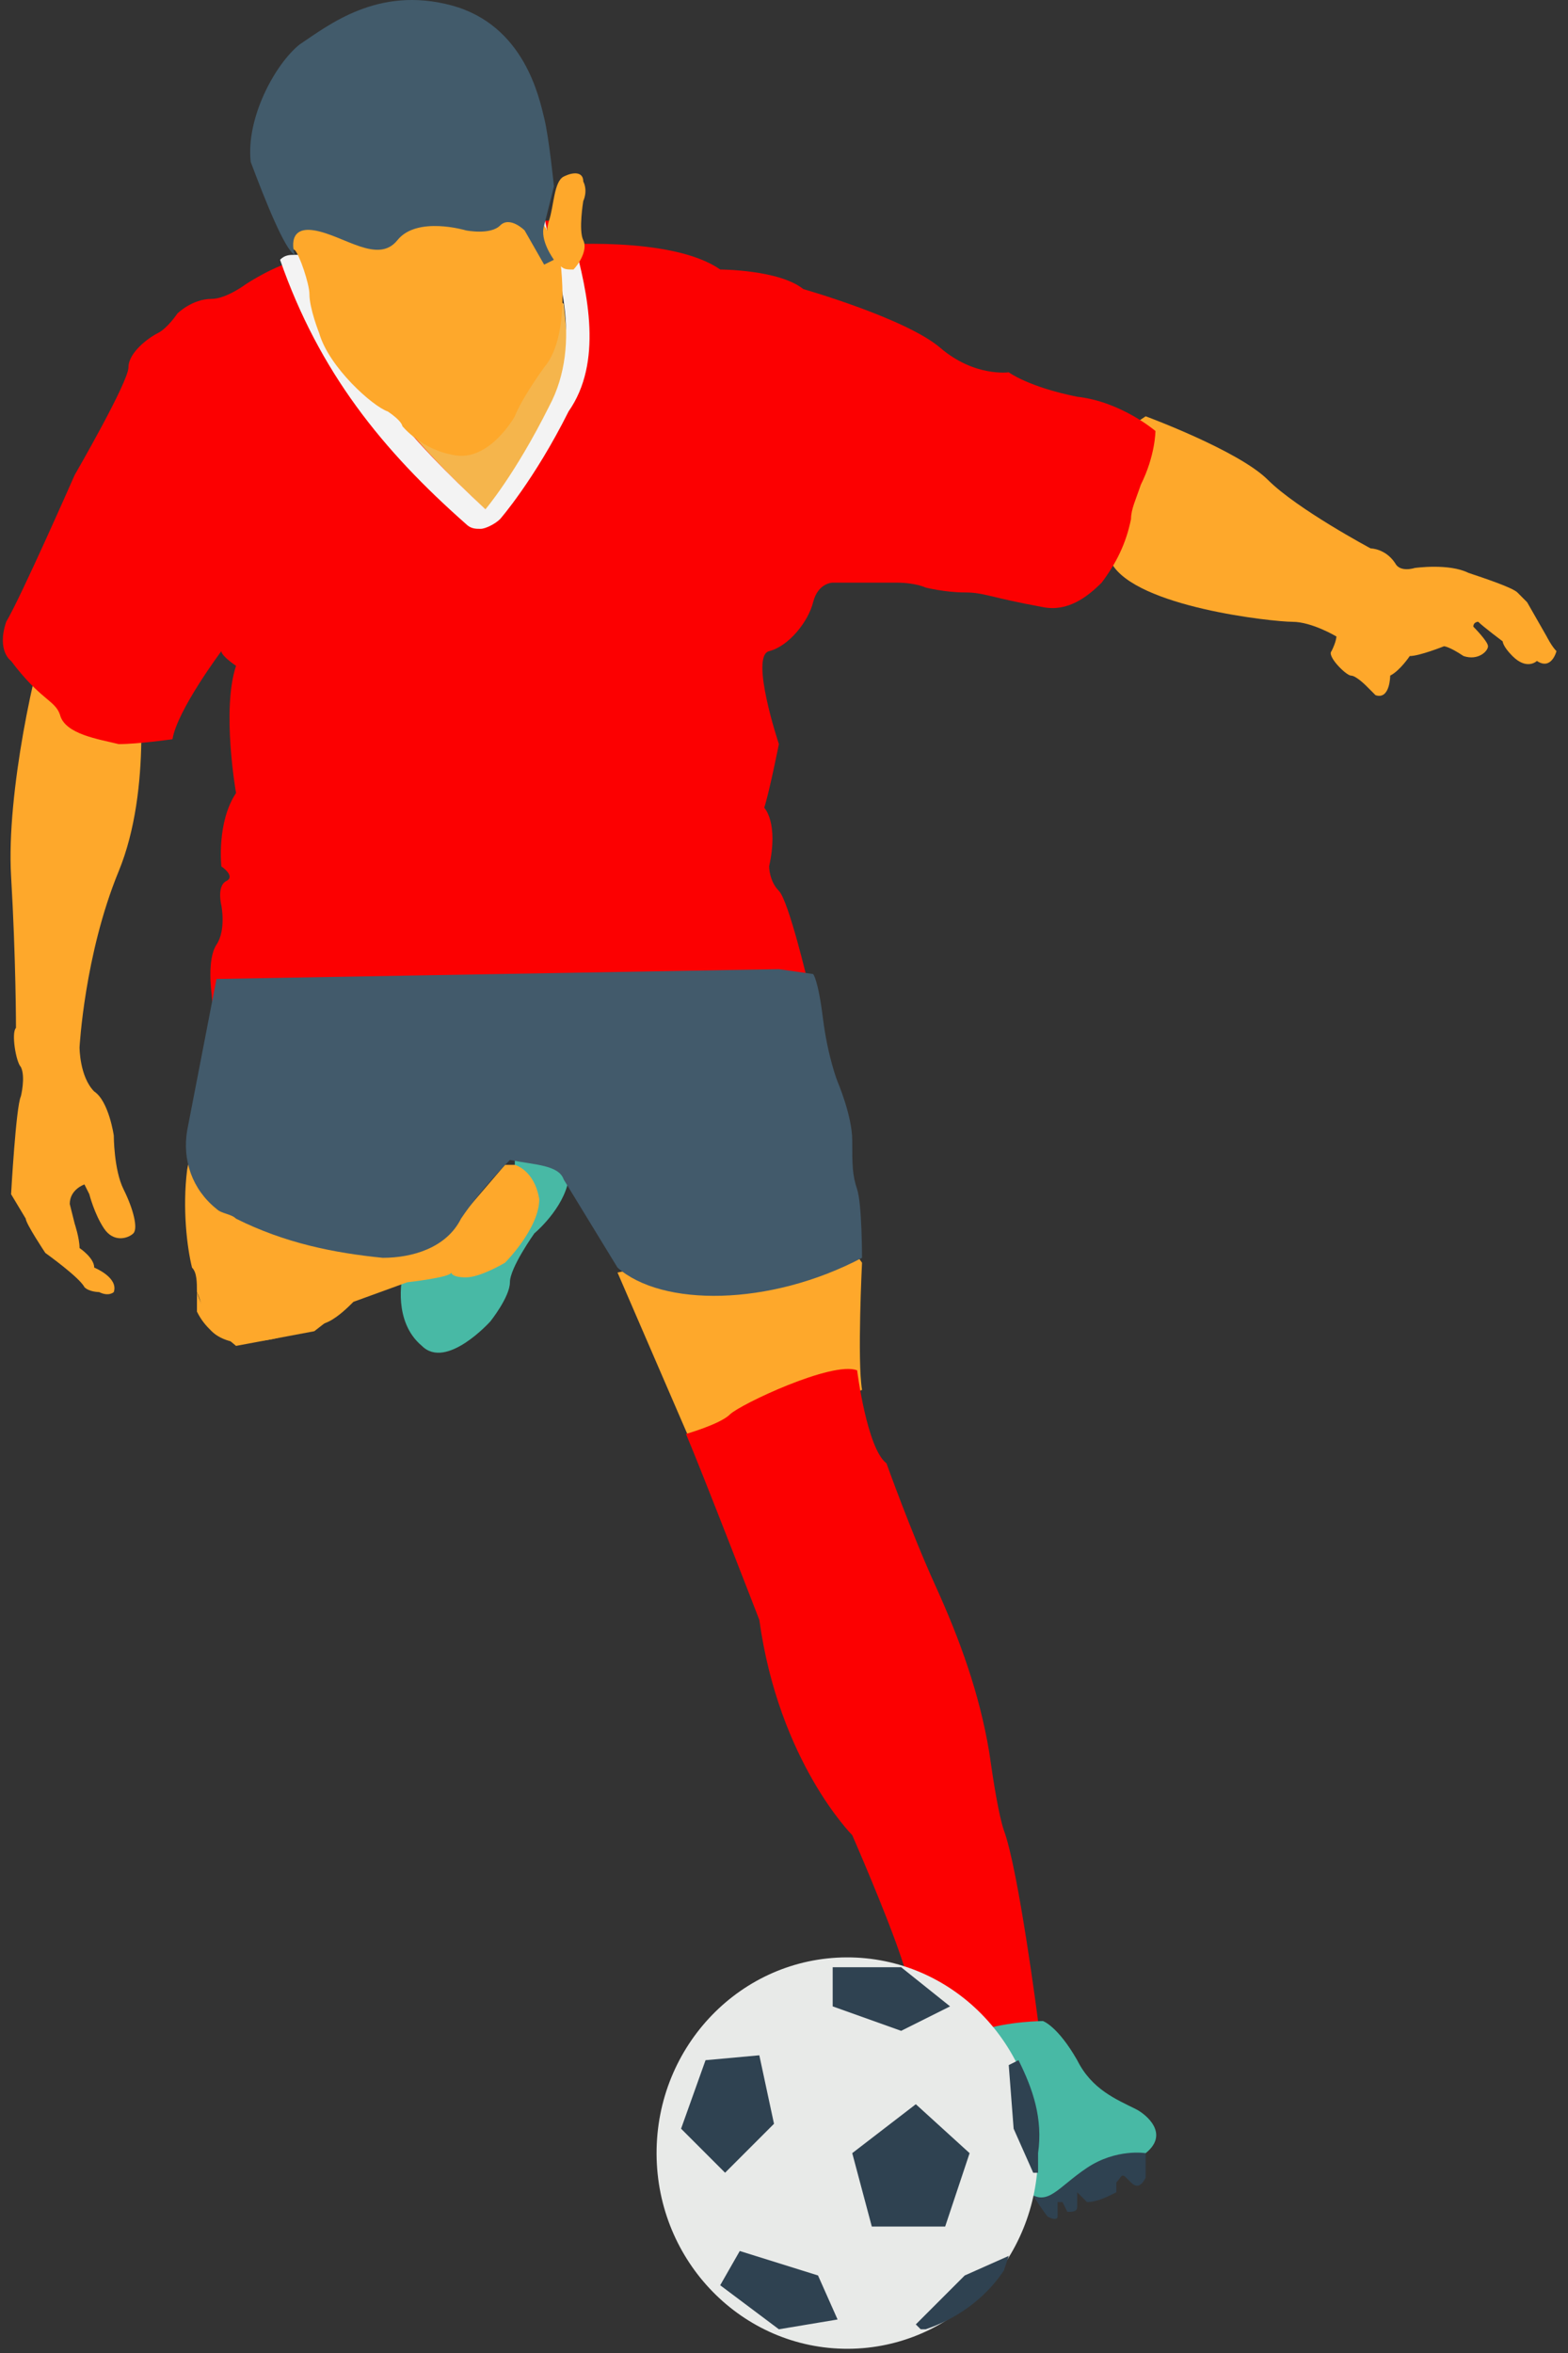 <svg xmlns="http://www.w3.org/2000/svg" width="100" height="150" viewBox="0 0 100 150">
    <rect x="0" y="0" width="100" height="150" fill="#333333" stroke="none"/>
    <g fill="none" fill-rule="nonzero">
        <path fill="#FEA82B" d="M53.417 78.313l1.559 2.183s-.312 6.238 0 8.11L44.372 92.66l-4.99-11.54 14.035-2.807z"/>
        <path fill="#FC0001" d="M43.748 91.412s2.183-.623 2.807-1.247c.624-.624 6.55-3.431 8.109-2.807 0 0 .624 4.99 1.871 5.926 0 0 1.56 4.366 3.12 7.797 1.559 3.43 2.806 6.862 3.43 10.604.312 2.184.624 4.055.936 4.99.935 2.496 2.183 12.164 2.183 12.164l-4.678 4.367s-3.12 0-3.12-3.12c-.311-3.118 0-2.494-.935-5.301-.936-2.807-3.119-7.798-3.119-7.798s-4.678-4.678-5.926-13.723c0 0-3.742-9.669-4.678-11.852z"/>
        <path fill="#2F4251" d="M64.956 138.508s1.56 2.495 1.872 2.807c.623.312.623 0 .623 0v-.936h.312l.312.624c.312 0 .624 0 .624-.312v-.936l.624.624c.623 0 1.247-.312 1.871-.624v-.624c.312-.312.312-.623.624-.312l.312.312c.312.312.624.312.935-.312v-1.56l-.935-1.558-7.174 2.807z"/>
        <g fill="#FEA82B">
            <path d="M8.816 43.069s.936 7.173-1.248 12.476c-2.183 5.302-2.495 11.228-2.495 11.228s0 1.871.936 2.807c.936.624 1.248 2.807 1.248 2.807s0 2.183.623 3.43c.624 1.248.936 2.496.624 2.808-.312.312-1.248.623-1.871-.312-.624-.936-.936-2.184-.936-2.184l-.312-.623s-.936.312-.936 1.247l.312 1.248s.312.936.312 1.56c0 0 .936.623.936 1.247 0 0 1.56.624 1.248 1.56 0 0-.312.311-.936 0 0 0-.624 0-.936-.313-.312-.623-2.495-2.183-2.495-2.183S1.643 78 1.643 77.689l-.936-1.56s.312-5.614.624-6.237c0 0 .312-1.248 0-1.872-.312-.312-.624-2.183-.312-2.495 0 0 0-4.366-.312-9.669-.312-5.302 1.56-13.723 2.495-16.218l5.614 3.431zM72.13 27.163l.936-.624s5.926 2.183 7.797 4.055c1.872 1.87 6.55 4.366 6.55 4.366s.936 0 1.56.936c.311.623 1.247.312 1.247.312s2.183-.312 3.43.312c.936.312 2.808.935 3.12 1.247l.623.624 1.248 2.183s.312.624.624.936c0 0-.312 1.248-1.248.624 0 0-.624.623-1.56-.312-.623-.624-.623-.936-.623-.936s-1.248-.936-1.56-1.248c0 0-.311 0-.311.312 0 0 .935.936.935 1.248 0 .312-.623.936-1.56.624-.935-.624-1.247-.624-1.247-.624s-1.56.624-2.183.624c0 0-.624.935-1.248 1.247 0 0 0 1.56-.935 1.248l-.624-.624s-.624-.623-.936-.623c-.312 0-1.56-1.248-1.247-1.56.312-.623.312-.935.312-.935s-1.56-.936-2.807-.936c-1.248 0-9.98-.936-11.54-3.743-1.56-3.431 1.247-8.733 1.247-8.733z"/>
        </g>
        <path fill="#48B9A5" d="M32.832 73.946v4.367l-1.248 1.247-1.247.624-2.184.312-2.495.936s-.623 2.807 1.248 4.366c1.56 1.56 4.366-1.56 4.366-1.56s1.248-1.559 1.248-2.494c0-.936 1.56-3.12 1.56-3.12s1.87-1.559 2.183-3.43c0-1.248-3.431-1.248-3.431-1.248z"/>
        <path fill="#FEA82B" d="M24.723 78.937c-.312 1.559-.936 2.807-1.872 3.742l-2.807 2.184-4.99.935-1.872-1.56c-.312-.623-.312-1.247-.623-1.87 0-.624 0-1.248-.312-1.56-.312-1.247-.624-3.743-.312-6.238.623-3.742 3.43-3.43 3.43-3.43l9.358 7.797z"/>
        <path fill="#F5B54C" d="M35.015 18.742l.936.623 1.247 12.476-4.99 5.302L20.98 25.915l.624-7.485z"/>
        <path fill="#FC0001" d="M72.754 30.905c-.312.936-.624 1.56-.624 2.184-.312 1.559-.936 2.807-1.871 4.054-.936.936-2.184 1.872-3.743 1.56-3.43-.624-3.743-.936-4.99-.936-1.248 0-2.495-.312-2.495-.312s-.624-.312-1.872-.312h-4.054s-.936 0-1.248 1.248c-.312 1.247-1.56 2.807-2.807 3.119-1.248.312.624 5.926.624 5.926s-.624 3.119-.936 4.054c0 0 .936.936.312 3.743 0 0 0 .936.624 1.56.623.623 1.871 5.925 1.871 5.925s-7.797 7.798-18.713 7.174l-10.917-.936s-8.109.624-8.42-5.614c0 0-.313-2.183.311-3.119.624-.936.312-2.495.312-2.495s-.312-1.248.312-1.56c.624-.311-.312-.935-.312-.935s-.312-2.807.936-4.678c0 0-.936-5.302 0-8.11 0 0-.936-.623-.936-.935 0 0-2.807 3.743-3.119 5.614 0 0-2.183.312-3.43.312-1.248-.312-3.431-.624-3.743-1.871-.312-.936-1.248-.936-3.119-3.431 0 0-.936-.624-.312-2.495.936-1.56 4.366-9.357 4.366-9.357s3.431-5.926 3.431-6.862c0-.935 1.248-1.87 1.871-2.183.624-.312 1.248-1.248 1.248-1.248s.936-.935 2.183-.935c.936 0 2.184-.936 2.184-.936s1.871-1.248 3.43-1.56h.624c2.495 7.174 6.862 11.853 11.54 16.22 0 0 1.872-2.184 4.055-6.55 1.871-4.055.624-8.734-.624-12.164h.312l.312 1.56s7.486-.625 10.605 1.558c0 0 3.742 0 5.302 1.248 0 0 6.55 1.871 8.733 3.743 2.183 1.871 4.366 1.56 4.366 1.56s1.248.935 4.366 1.559c2.807.312 4.99 2.183 4.99 2.183s0 1.559-.935 3.43z"/>
        <path fill="#F3F3F3" d="M36.575 15.31h-1.56l-.312-1.559h-.312c1.248 3.12 2.807 8.11.624 12.164-2.183 4.367-4.055 6.55-4.055 6.55-4.678-4.366-9.045-9.045-11.54-16.219h-.624c-.311 0-.623 0-.935.312 2.495 7.174 6.55 12.164 11.852 16.843.312.312.623.312.935.312.312 0 .936-.312 1.248-.624 0 0 2.183-2.495 4.366-6.862 2.184-3.119 1.248-7.485.313-10.916z"/>
        <path fill="#FEA82B" d="M35.639 15.935s.936 5.302-.936 7.485c-1.56 2.183-1.871 3.119-1.871 3.119s-1.56 2.807-3.743 2.495c-2.183-.312-3.43-1.871-3.43-1.871s0-.312-.936-.936c-.936-.312-3.743-2.807-4.367-4.99 0 0-.623-1.56-.623-2.495 0-.624-.624-2.496-.936-2.807-.312 0-.312-2.184-.312-2.184l15.283-.936 1.87 3.12z"/>
        <path fill="#425B6B" d="M18.797 16.246s-.624-1.87 1.247-1.559c1.872.312 4.055 2.183 5.302.624 1.248-1.56 4.367-.624 4.367-.624s1.56.312 2.183-.312c.624-.624 1.56.312 1.56.312l1.247 2.183.624-.312s-.936-1.247-.624-2.183l.624-2.495s-.312-3.119-.624-4.366c-.311-1.248-1.247-5.926-5.926-7.174C24.1-.908 20.98 1.588 19.108 2.835c-1.559 1.248-3.43 4.678-3.119 7.485.936 2.496 2.184 5.615 2.808 5.926z"/>
        <g fill="#FEA82B">
            <path d="M35.327 16.558c-.312-.623-.624-1.559-.312-2.495.312-.935.312-2.495.936-2.807.623-.312 1.247-.312 1.247.312.312.624 0 1.248 0 1.248s-.312 1.871 0 2.495c.312.624-.312 1.56-.623 1.871-.624 0-.624 0-1.248-.624zM34.391 76.442c-.312-1.872-1.56-2.184-1.56-2.184h-.623l-3.743 4.367L24.1 78s.312 3.119-1.248 4.366c-1.247.936-2.495 1.56-3.742 2.184-.624.312-1.248.312-1.872.623-1.559.312-2.183 0-2.183 0s-1.871-.623-2.495-2.807v1.248c.312.624.624.936.936 1.248.623.623 1.871.935 2.807.623.935 0 1.871-.312 2.807-.623.623-.312 1.247-.312 1.871-.624.624-.312 1.248-.936 1.56-1.248l3.43-1.247s2.807-.312 2.807-.624c0 0 0 .312.936.312s2.495-.936 2.495-.936 2.183-2.183 2.183-4.054z"/>
        </g>
        <path fill="#425A6B" d="M49.674 61.782l2.183.312s.312.312.624 2.807.936 4.055.936 4.055.935 2.183.935 3.743 0 2.183.312 3.119c.312.936.312 4.366.312 4.366-5.926 3.12-12.787 3.12-15.594.624l-3.43-5.614c-.313-.936-1.872-.936-3.432-1.248 0 0-1.87 1.872-3.119 3.743-.935 1.871-3.119 2.495-4.99 2.495-3.119-.312-6.238-.936-9.357-2.495-.312-.312-.935-.312-1.247-.624-1.56-1.247-2.184-3.119-1.872-4.99l1.872-9.669 35.867-.624z"/>
        <path fill="#48B9A5" d="M59.342 132.27s2.807-.312 2.807-.936c0 0-1.559-1.247.312-1.871 1.872-.624 4.055-.624 4.055-.624s.936.312 2.183 2.495c.936 1.872 2.495 2.495 3.743 3.12.624.311 2.183 1.559.624 2.806 0 0-1.872-.312-3.743.936-1.871 1.248-2.495 2.495-3.743 1.56-1.247-.936-1.87-2.184-1.87-2.184l-4.368-5.302z"/>
        <ellipse cx="54.037" cy="137.256" fill="#E8EAE8" rx="12.476" ry="12.164" transform="rotate(-90.206 54.037 137.256)"/>
        <g fill="#2F4251">
            <path d="M55.6 141.939l-1.248-4.679 4.055-3.119 3.43 3.12-1.559 4.678zM45.931 145.681l3.743 2.807 3.743-.624-1.248-2.807-4.99-1.559zM46.243 138.508l3.119-3.12-.936-4.366-3.43.312-1.56 4.367zM53.105 127.904l4.366 1.559 3.12-1.56-3.12-2.495h-4.366zM64.956 131.334l-.623.312.312 4.055 1.247 2.807h.312v-1.248c.312-2.183-.312-4.054-1.248-5.926zM64.02 144.746l.313-.936-2.807 1.248-3.12 3.119.313.312h.312c1.871-.625 3.742-1.872 4.99-3.743z"/>
        </g>
    </g>
</svg>
